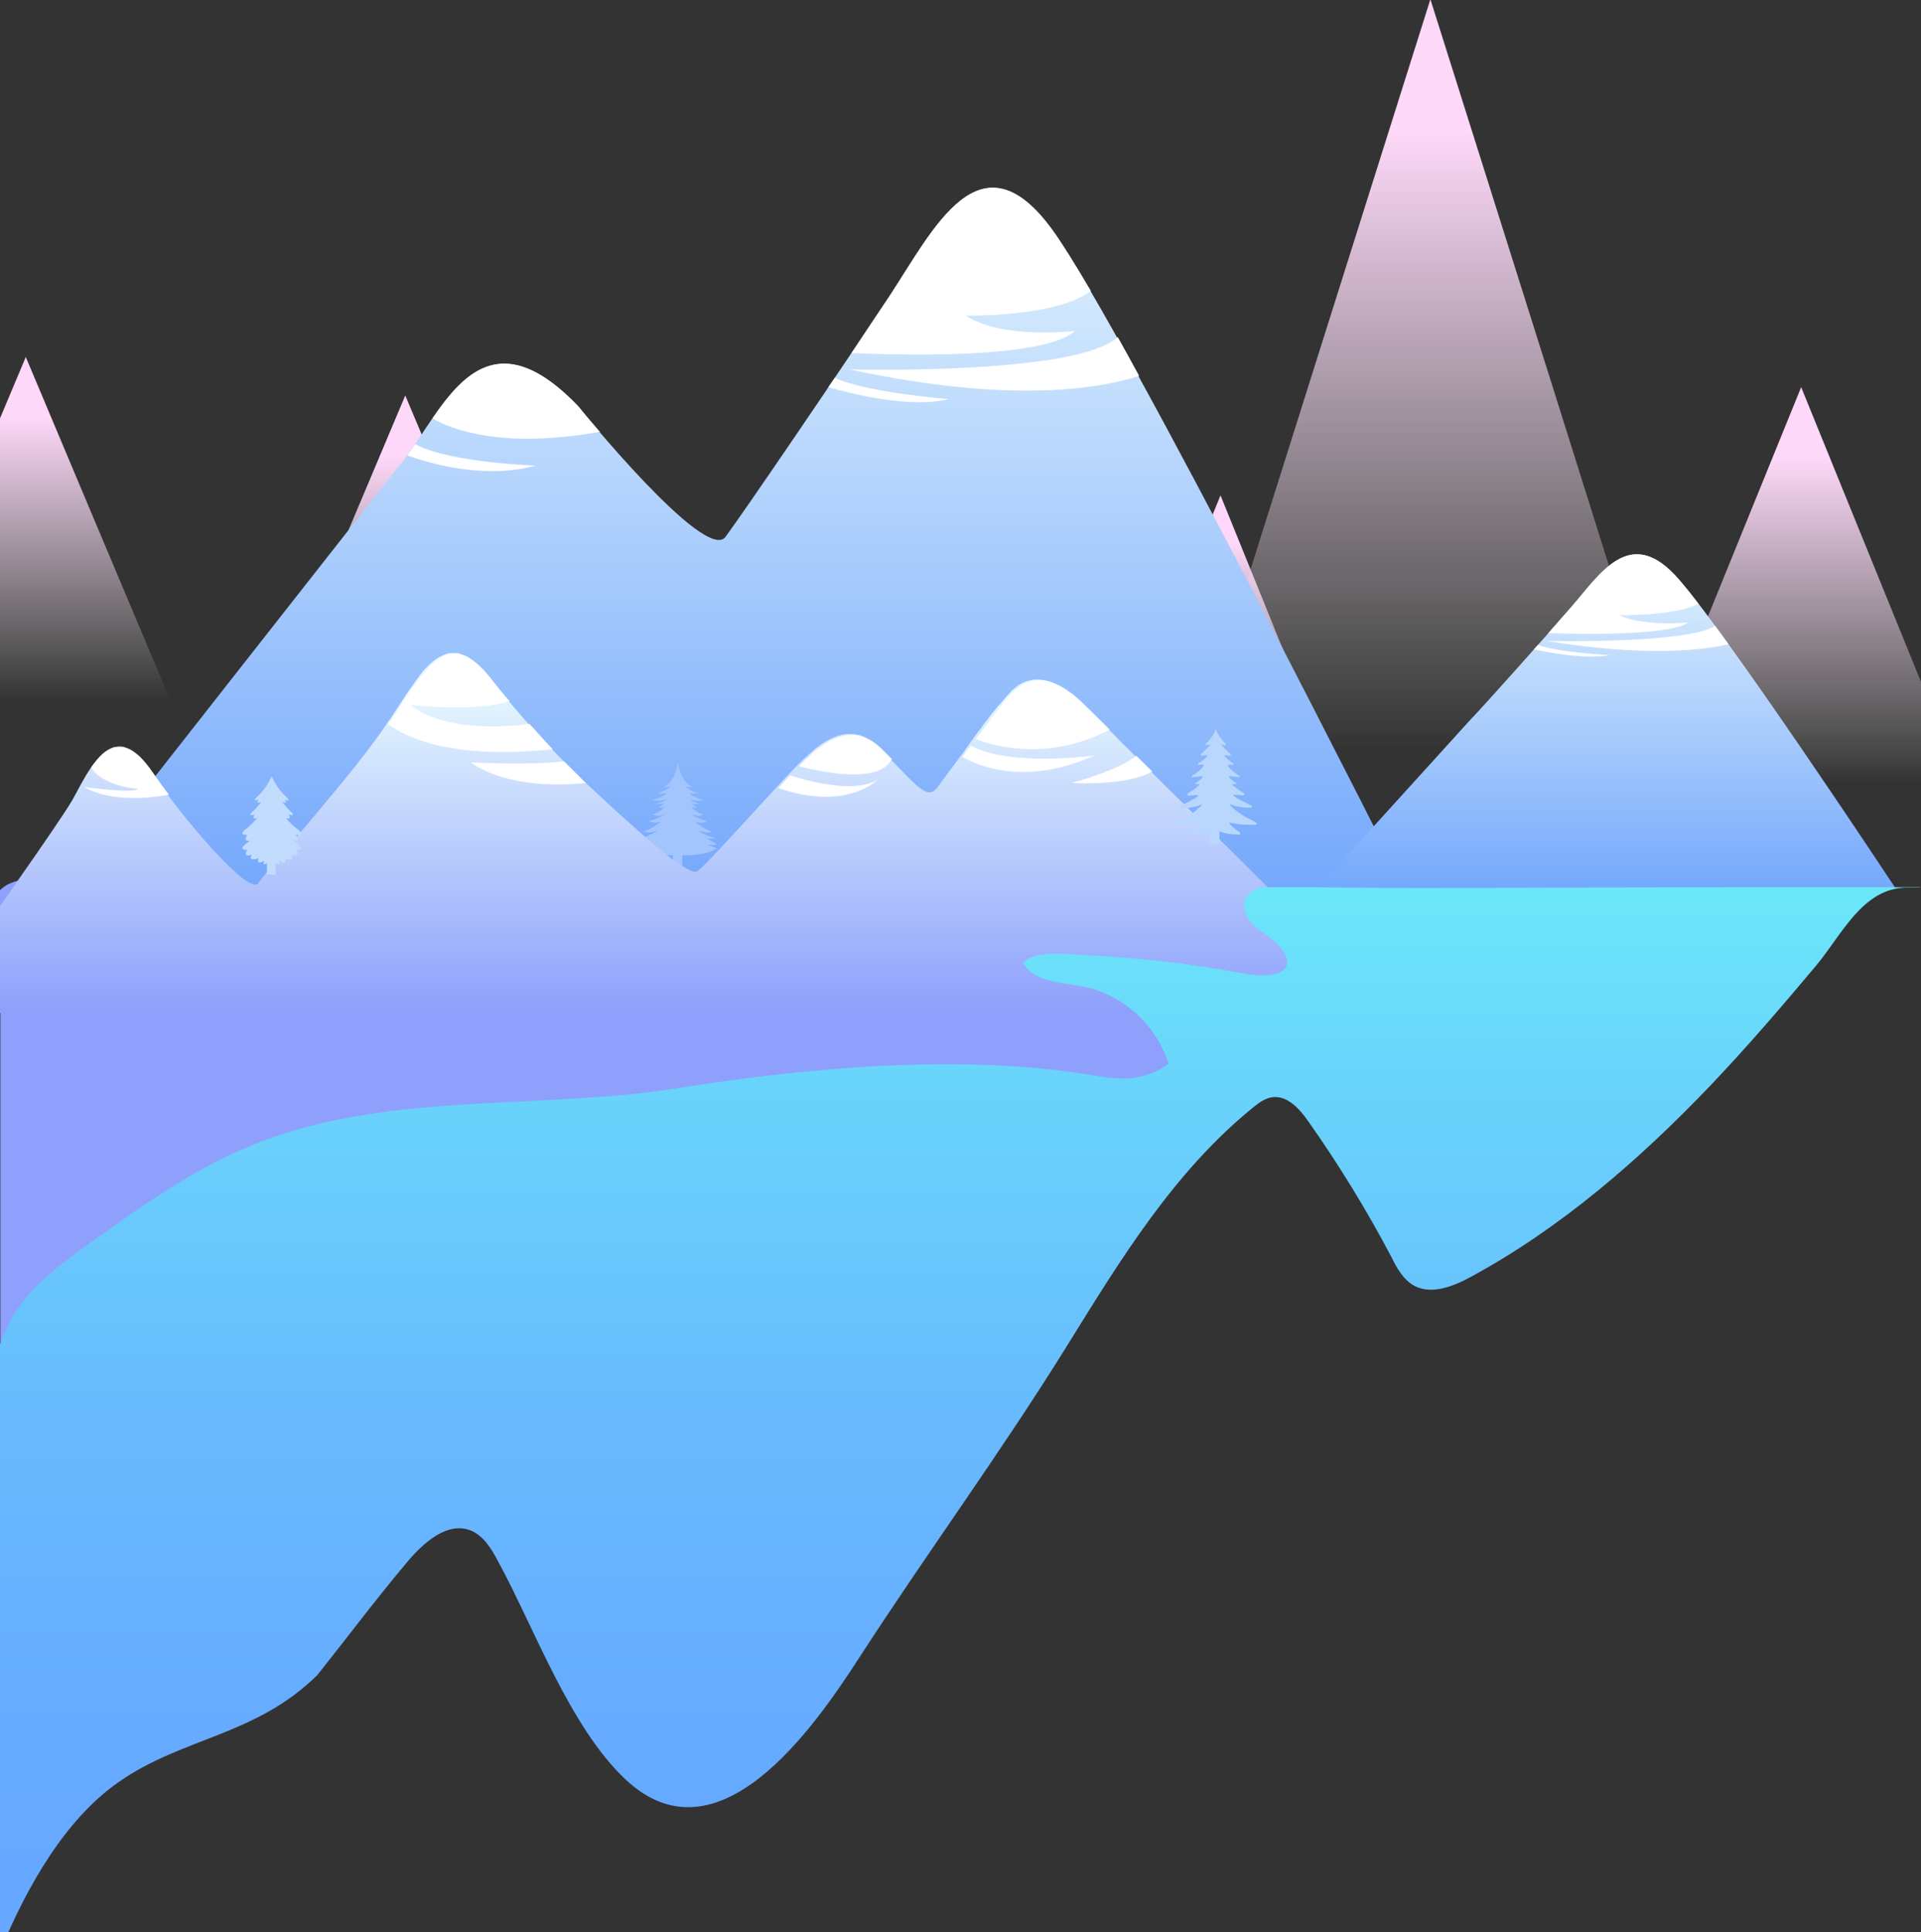<?xml version="1.0" encoding="utf-8"?>
<!-- Generator: Adobe Illustrator 23.0.4, SVG Export Plug-In . SVG Version: 6.00 Build 0)  -->
<svg version="1.1" id="Layer_1" xmlns="http://www.w3.org/2000/svg" xmlns:xlink="http://www.w3.org/1999/xlink" x="0px" y="0px"
	 viewBox="0 0 529 532" style="enable-background:new 0 0 529 532;" xml:space="preserve">
<rect x="0" y="0" width="529" height="532" fill="#333333" stroke="none"/>
<style type="text/css">
	.st0{fill:url(#SVGID_1_);}
	.st1{fill:url(#SVGID_2_);}
	.st2{fill:url(#SVGID_3_);}
	.st3{fill:url(#SVGID_4_);}
	.st4{fill:url(#SVGID_5_);}
	.st5{fill:#8EA0FC;}
	.st6{fill:url(#SVGID_6_);}
	.st7{fill:#FFFFFF;}
	.st8{fill:#A3C5FD;}
	.st9{fill:url(#SVGID_7_);}
	.st10{fill:#B9D6FC;}
	.st11{fill:url(#SVGID_8_);}
	.st12{fill:#C1DCFD;}
	.st13{fill:url(#SVGID_9_);}
	.st14{fill:url(#SVGID_10_);}
	.st15{opacity:0.3;fill:url(#SVGID_11_);}
	.st16{opacity:0.3;fill:url(#SVGID_12_);}
	.st17{fill:url(#SVGID_13_);}
	.st18{fill:url(#SVGID_14_);}
</style>
<g>
	<linearGradient id="SVGID_1_" gradientUnits="userSpaceOnUse" x1="393.868" y1="-0.18" x2="393.868" y2="205.778">
		<stop  offset="0.177" style="stop-color:#FDD8F8"/>
		<stop  offset="0.431" style="stop-color:#FDDDF9;stop-opacity:0.692"/>
		<stop  offset="0.719" style="stop-color:#FEEAFB;stop-opacity:0.342"/>
		<stop  offset="1" style="stop-color:#FFFFFF;stop-opacity:0"/>
	</linearGradient>
	<polygon class="st0" points="393.9,-0.2 426.4,102.8 458.8,205.8 393.9,205.8 328.9,205.8 361.4,102.8 	"/>
	<linearGradient id="SVGID_2_" gradientUnits="userSpaceOnUse" x1="495.996" y1="106.638" x2="495.996" y2="215.778">
		<stop  offset="0.177" style="stop-color:#FDD8F8"/>
		<stop  offset="0.431" style="stop-color:#FDDDF9;stop-opacity:0.692"/>
		<stop  offset="0.719" style="stop-color:#FEEAFB;stop-opacity:0.342"/>
		<stop  offset="1" style="stop-color:#FFFFFF;stop-opacity:0"/>
	</linearGradient>
	<polygon class="st1" points="496,106.6 518.2,161.2 540.4,215.8 496,215.8 451.6,215.8 473.8,161.2 	"/>
	<linearGradient id="SVGID_3_" gradientUnits="userSpaceOnUse" x1="336.099" y1="136.398" x2="336.099" y2="212.778">
		<stop  offset="0.177" style="stop-color:#FDD8F8"/>
		<stop  offset="0.431" style="stop-color:#FDDDF9;stop-opacity:0.692"/>
		<stop  offset="0.719" style="stop-color:#FEEAFB;stop-opacity:0.342"/>
		<stop  offset="1" style="stop-color:#FFFFFF;stop-opacity:0"/>
	</linearGradient>
	<polygon class="st2" points="336.1,136.4 351.6,174.6 367.2,212.8 336.1,212.8 305,212.8 320.5,174.6 	"/>
	<linearGradient id="SVGID_4_" gradientUnits="userSpaceOnUse" x1="23.465" y1="98.3" x2="23.465" y2="192.83">
		<stop  offset="0.177" style="stop-color:#FDD8F8"/>
		<stop  offset="0.431" style="stop-color:#FDDDF9;stop-opacity:0.692"/>
		<stop  offset="0.719" style="stop-color:#FEEAFB;stop-opacity:0.342"/>
		<stop  offset="1" style="stop-color:#FFFFFF;stop-opacity:0"/>
	</linearGradient>
	<polygon class="st3" points="46.9,192.8 0,192.8 0,115.2 7.1,98.3 27,145.6 	"/>
	
		<linearGradient id="SVGID_5_" gradientUnits="userSpaceOnUse" x1="-1789.914" y1="108.864" x2="-1789.914" y2="203.39" gradientTransform="matrix(0.694 0 0 1 1353.565 0)">
		<stop  offset="0.177" style="stop-color:#FDD8F8"/>
		<stop  offset="0.431" style="stop-color:#FDDDF9;stop-opacity:0.692"/>
		<stop  offset="0.719" style="stop-color:#FEEAFB;stop-opacity:0.342"/>
		<stop  offset="1" style="stop-color:#FFFFFF;stop-opacity:0"/>
	</linearGradient>
	<polygon class="st4" points="111.6,108.9 131.5,156.1 151.4,203.4 111.6,203.4 71.8,203.4 91.7,156.1 	"/>
</g>
<g>
	<g>
		<path class="st5" d="M329.2,308.7c-11.1,10-27.6,10.3-42.5,10.1c-95.3-1.4-190.8-7.8-274.3,46.7c-3.8,2.5-8,5.1-12.3,4.7h0
			c0-0.1,0-0.1,0-0.1V249.4c-2.2,3.1-4.4,6.2-6.5,9.2c0.6-1.7,1.1-3.4,1.8-5.1c1.1-3,2.4-6.3,4.7-8.5c0.7-0.6,1.4-1.2,2.3-1.6
			c0.8-0.4,1.7-0.7,2.6-0.9c2.8-0.6,5.8-0.2,8.7-0.2c2.5,0,4.9-0.3,7.3-0.7c3.1-0.6,6.1-1.4,9.1-2.2c7.5-2.1,17.1-4.6,27-7.6
			c3.6-1.1,7.3-2.3,11-3.5c0,0,0,0,0,0c4.1-1.4,8.2-3,12.2-4.6c4.8-2,9.3-4.2,13.4-6.7c4.6-2.8,8.7-5.8,11.8-9.2
			c1.3-1.4,2.5-2.8,3.6-4.3c0.5-0.6,0.9-1.2,1.4-1.9c1.5-2,2.8-4.1,4.2-6.2c0.2-0.3,0.4-0.6,0.6-0.9c3.3-5.1,6.4-10.1,10.5-14.4
			c3.3-3.4,7.1-6.3,12.2-8.4c0.1,0,0.2-0.1,0.2-0.1c17.4-7.2,38.3-6.4,56.8-6.4c2.1,0,4.6-0.1,7.4-0.2c23.1-0.8,65.3-4.2,79.2,9.2
			c4.4,4.3,4.5,8.7,3.4,13.1c-0.9,3.9-2.7,7.9-3.3,11.9c-0.3,2.3-0.4,4.6-0.4,6.9c0,0.8,0.1,1.7,0.1,2.5c0.1,1.3,0.2,2.6,0.4,3.9
			c1.1,8.9,3.4,17.7,1.9,26.7c-0.3,1.7-0.6,3.4-1,5.2c-1.2,6.4-2.2,13.3-0.2,19.4c0,0.1,0.1,0.3,0.1,0.4c3.1,8.2,12.4,2.9,18.5,4.3
			c3.1,0.7,5.7,2.9,8.6,4c4.8,1.9,7.8,3.4,10.8,6.2c1.3,1.2,2.5,2.7,3.9,4.4c3.1,4,8.8,7.6,10.1,12.6
			C335.7,300.6,332.8,305.5,329.2,308.7z"/>
		<g>
			
				<linearGradient id="SVGID_6_" gradientUnits="userSpaceOnUse" x1="-140.173" y1="244.528" x2="-140.173" y2="51.569" gradientTransform="matrix(-1 0 0 1 62.66 0)">
				<stop  offset="0" style="stop-color:#75A8FC"/>
				<stop  offset="1" style="stop-color:#E2F4FD"/>
			</linearGradient>
			<path class="st6" d="M18.6,244.5c0,0,86.4-110.1,92-117.1c11.2-13.9,21.5-43.8,48.6-15.5c0,0,35.1,43.4,40.6,35.9
				c5.6-7.6,32.7-47.4,45-66.1c12.3-18.7,25.1-45.8,45-18.3c19.9,27.5,97.2,181.3,97.2,181.3H18.6z"/>
			<g>
				<path class="st7" d="M228.1,106.6c0.6-0.9,1.2-1.7,1.8-2.6c8.5,4.1,31.4,5.9,31.4,5.9C250.8,112.5,234.6,108.5,228.1,106.6z"/>
				<path class="st7" d="M233.9,101.7c0,0,62.4,1.7,73.9-8.9c1.9,3.4,3.9,7,5.9,10.7C304.6,106.5,280,111.7,233.9,101.7z"/>
				<path class="st7" d="M265.9,86.9c10.5,6.7,30.1,4.2,30.1,4.2c-8.7,8-50.1,6.6-61.5,6.1c3.9-5.9,7.5-11.3,10.4-15.5
					c12.3-18.7,25.1-45.8,45-18.3c2.6,3.6,6.2,9.4,10.5,16.7C290.8,87.4,265.9,86.9,265.9,86.9z"/>
				<path class="st7" d="M112.2,125.4c0.7-1,1.4-2,2.2-3.1c9.3,5.1,33.1,5.9,33.1,5.9C133.1,132.2,117.4,127.3,112.2,125.4z"/>
				<path class="st7" d="M119.1,115.2c8.9-13,19.8-24.6,40.2-3.3c0,0,2.3,2.9,5.9,7C138.2,123.7,124.2,118.2,119.1,115.2z"/>
			</g>
		</g>
		<g>
			<path id="XMLID_15_" class="st8" d="M176,232.4c1-0.5,1.8-0.9,2.6-1.5c-1.3,0.1-2.2,0-2.2,0c-0.1,0,3.5-1.1,4.6-2.3
				c-1.7,0.8-2.6,0.7-3.7,0.4c2.1-0.7,4.7-2.7,4.7-2.7c-1.9,0.6-3.4-0.2-3.4-0.2s2.7-0.6,4.3-1.9c-1.9,0.7-2.3,0.4-3.1,0.1
				c1.5-0.6,2.7-1.3,3.3-2.3c-0.5,0.5-1.2,0.4-1.8,0.3c0.8-0.3,1.1-0.6,1.6-1.1c-1.1,0.3-2.6,0.2-2.6,0.2c1-0.1,1.9-0.4,3.2-1.3
				c-1.4,0.4-2.8,0.6-3.6,0.1c1.1-0.2,3.3-1.1,3.7-1.8c-1,0.2-2.4,0-2.4,0c1.6-0.5,2.8-1.2,3.6-2c-0.8,0.4-1.6,0.4-2.1,0.3
				c2.7-1.1,3.6-4.5,4-6.6c0.4,2.2,1.3,5.5,4,6.6c-0.5,0.1-1.3,0.1-2.1-0.3c0.8,0.8,2,1.5,3.6,2c0,0-1.4,0.2-2.4,0
				c0.4,0.7,2.6,1.6,3.7,1.8c-0.7,0.5-2.1,0.3-3.6-0.1c1.3,0.9,2.2,1.2,3.2,1.3c0.1,0-1.5,0.1-2.6-0.2c0.5,0.5,0.7,0.8,1.6,1.1
				c-0.6,0.1-1.3,0.2-1.8-0.3c0.6,1,1.7,1.7,3.3,2.3c-0.8,0.3-1.1,0.6-3.1-0.1c1.5,1.3,4.3,1.9,4.3,1.9s-1.4,0.8-3.4,0.2
				c0,0,2.6,2.1,4.7,2.7c-1.1,0.3-1.9,0.4-3.7-0.4c1.1,1.2,4.7,2.3,4.6,2.3c-0.1,0-1,0.1-2.2,0c0.8,0.6,1.7,1,2.6,1.5
				c-0.6,0.4-1.8,0.3-2.5,0.1c0.6,0.5,1.7,0.8,2.5,1c-1.7,1.4-5.5,2.1-9.5,2v3.8h-2.6v-3.8c-3.8,0-7.7-0.7-9.4-2
				c0.8-0.2,1.8-0.5,2.4-1C177.7,232.7,176.6,232.8,176,232.4z"/>
			<linearGradient id="SVGID_7_" gradientUnits="userSpaceOnUse" x1="192.175" y1="278.86" x2="192.175" y2="180.029">
				<stop  offset="0" style="stop-color:#8DA0FC"/>
				<stop  offset="0.868" style="stop-color:#E2F4FD"/>
			</linearGradient>
			<path class="st9" d="M384.3,278.9H0v-29.4c1.6-2.3,3.3-4.6,4.8-6.9c7.1-10.1,13.3-19.2,15-22.1c1.5-2.6,3.2-6.2,5.3-9.2
				c0.6-0.8,1.1-1.5,1.7-2.2c0.2-0.2,0.4-0.5,0.6-0.7c1-1.1,2.1-1.9,3.3-2.4c0.2-0.1,0.3-0.1,0.5-0.2c0.1,0,0.2-0.1,0.3-0.1
				c0.1,0,0.2,0,0.2,0c0.5-0.1,1.1-0.1,1.6-0.1c0.1,0,0.2,0,0.3,0c0.1,0,0.2,0,0.2,0c0.1,0,0.2,0,0.2,0.1c0.2,0,0.4,0.1,0.6,0.2
				c0.2,0.1,0.4,0.1,0.6,0.2c0.4,0.2,0.7,0.3,1.1,0.6c0.4,0.2,0.7,0.5,1.1,0.8c0.4,0.3,0.8,0.6,1.2,1c0.2,0.2,0.3,0.4,0.5,0.6
				c0.2,0.2,0.4,0.5,0.6,0.7c0.2,0.2,0.4,0.5,0.6,0.7c0.2,0.2,0.4,0.5,0.6,0.8c0.2,0.3,0.4,0.6,0.6,0.9l0.5,0.8
				c0.2,0.2,0.3,0.4,0.5,0.6c0,0,0,0,0,0.1c1.1,1.6,2.2,3.1,3.3,4.6c0.1,0.1,0.2,0.2,0.3,0.4h0c3.5,4.8,7.2,9.2,10.5,13
				c7.3,8.3,13.3,13.4,14.5,11.5c0.3-0.5,1-1.3,2-2.6c0.7-0.8,1.5-1.8,2.4-2.9c0,0,0-0.1,0.1-0.1c1.4-1.7,3.2-3.7,5.1-5.9
				c0.1-0.1,0.1-0.1,0.2-0.2c0.2-0.2,0.4-0.5,0.6-0.8c0.3-0.3,0.6-0.7,0.9-1.1c0,0,0,0,0,0c3.3-3.9,7.1-8.4,10.7-12.8
				c3.9-4.7,7.6-9.4,10.6-13.5c0.5-0.7,1-1.4,1.5-2.1c0.4-0.6,0.9-1.3,1.3-1.9c1.2-1.7,2.3-3.4,3.4-5.1c0.3-0.4,0.5-0.8,0.8-1.2
				c0,0,0,0,0,0c0.2-0.4,0.5-0.7,0.7-1.1c0.5-0.8,1-1.5,1.5-2.2c0.2-0.3,0.5-0.7,0.7-1c0.2-0.3,0.5-0.7,0.7-1
				c0.3-0.4,0.6-0.8,0.9-1.2c0.2-0.2,0.3-0.4,0.5-0.7c0.2-0.3,0.5-0.6,0.7-0.9c0.2-0.2,0.4-0.5,0.6-0.7c0.1-0.1,0.2-0.2,0.3-0.3
				c0.2-0.2,0.4-0.4,0.6-0.6c0.9-0.9,1.8-1.6,2.7-2.2c0.1-0.1,0.3-0.2,0.4-0.2c0.2-0.1,0.5-0.3,0.8-0.4c0.1,0,0.2-0.1,0.3-0.1
				c0,0,0.1,0,0.1-0.1c0.1,0,0.2-0.1,0.3-0.1c0.2-0.1,0.3-0.1,0.5-0.2c0.1,0,0.3-0.1,0.4-0.1c0,0,0,0,0,0c0.1,0,0.3,0,0.4-0.1
				c0.1,0,0.3,0,0.4,0c0.3,0,0.6,0,0.9,0c0,0,0,0,0.1,0c0.1,0,0.2,0,0.3,0c0.1,0,0.2,0,0.3,0c0.3,0,0.6,0.1,0.8,0.2
				c0.1,0,0.2,0,0.3,0.1c0.3,0.1,0.5,0.2,0.8,0.3c0.2,0.1,0.3,0.1,0.5,0.2c0.2,0.1,0.4,0.2,0.6,0.3c0.2,0.1,0.4,0.2,0.6,0.4
				c0.2,0.1,0.4,0.3,0.6,0.4c0.2,0.2,0.4,0.3,0.6,0.5c0.2,0.2,0.4,0.4,0.6,0.6c0.2,0.2,0.4,0.4,0.7,0.6c0.2,0.2,0.4,0.4,0.7,0.7
				c0.7,0.7,1.4,1.5,2.1,2.4c1.7,2.2,3.5,4.3,5.2,6.3c1.8,2.2,3.7,4.3,5.4,6.3c1.2,1.4,2.4,2.7,3.6,4c0.8,0.9,1.6,1.7,2.4,2.5
				c0.2,0.2,0.3,0.3,0.5,0.5c1.1,1.1,2.1,2.2,3.1,3.2c2.1,2.1,4.1,4.1,6,5.9c3.1,2.9,5.9,5.5,8.3,7.7c2.5,2.2,5.3,4.8,8.1,7.2
				c0.2,0.2,0.4,0.4,0.6,0.5c0,0,0,0,0.1,0.1c1.8,1.6,3.7,3.2,5.4,4.5c0.5,0.5,1.1,0.9,1.6,1.3c0.9,0.7,1.8,1.3,2.6,1.8
				c2.2,1.4,3.8,2.1,4.6,1.5c2.1-1.6,14.7-15.5,21.7-23.1h0c0.1-0.1,0.2-0.2,0.2-0.2c1.2-1.3,2.2-2.4,3-3.2c0-0.1,0.1-0.1,0.2-0.2
				c0.7-0.7,1.4-1.5,2.3-2.4c0.2-0.2,0.5-0.5,0.7-0.7l0.7-0.7c0,0,0.1-0.1,0.1-0.1c0.3-0.3,0.6-0.6,0.9-0.8c0.6-0.6,1.2-1.1,1.9-1.7
				c0.1-0.1,0.3-0.2,0.4-0.4c0.3-0.2,0.6-0.5,0.9-0.7c1.5-1.1,3.1-2.1,4.8-2.7c0.7-0.3,1.4-0.5,2-0.6c1.4-0.3,2.8-0.3,4.2,0
				c0.2,0,0.3,0.1,0.5,0.1c0.2,0,0.4,0.1,0.5,0.2c0.7,0.2,1.4,0.6,2.1,1c0.5,0.3,1.1,0.7,1.6,1.1c0.2,0.1,0.4,0.3,0.5,0.5
				c0.2,0.1,0.4,0.3,0.5,0.5s0.4,0.4,0.5,0.5c0.9,0.9,1.8,1.8,2.6,2.6c8.1,8.4,10.6,11.5,13.2,7.9c1.2-1.6,3.6-4.9,6.3-8.5
				c0.3-0.4,0.5-0.7,0.8-1.1c0.5-0.7,1-1.4,1.5-2.1c0.4-0.6,0.9-1.2,1.3-1.8c0.7-1,1.4-1.9,2.1-2.8c0.2-0.3,0.5-0.7,0.7-1
				c0.1-0.1,0.2-0.2,0.3-0.4c0.2-0.2,0.3-0.4,0.5-0.6c0.6-0.8,1.1-1.5,1.6-2.1c0.2-0.2,0.3-0.4,0.5-0.6c0.3-0.4,0.6-0.7,0.8-1
				c0.2-0.2,0.3-0.4,0.5-0.5c0.9-1,2-2.5,3.4-3.9c0.1-0.1,0.2-0.2,0.3-0.3c1.1-1,2.3-1.9,3.8-2.4c0.2-0.1,0.5-0.2,0.7-0.2
				c0,0,0.1,0,0.1,0c0.3-0.1,0.5-0.1,0.8-0.2c0.2,0,0.4-0.1,0.7-0.1c0,0,0,0,0.1,0c0.2,0,0.5,0,0.7,0c1.1,0,2.2,0.2,3.5,0.6
				c0.6,0.2,1.3,0.5,2,0.9c0.5,0.3,1,0.6,1.6,0.9c1.6,1,3.4,2.4,5.3,4.3c1.6,1.6,4,3.9,7,6.9c1,0.9,2,1.9,3,3
				c1.3,1.3,2.8,2.7,4.2,4.2h0c1.4,1.4,2.9,2.8,4.4,4.3c0.1,0.1,0.3,0.2,0.4,0.4c2.7,2.7,5.6,5.6,8.6,8.5c0.4,0.4,0.7,0.7,1.1,1.1
				c0.5,0.4,0.9,0.9,1.3,1.3c2.5,2.5,5,5,7.6,7.5c4.4,4.4,8.9,8.8,13.2,13.1c0.1,0,0.1,0.1,0.2,0.2
				C368.2,262.8,384.3,278.9,384.3,278.9z"/>
			<path id="XMLID_14_" class="st10" d="M323.7,226.6c0.5-0.3,1.1-0.7,2.6-1.4c2-1,3.7-2.6,4.6-3.4c0.1-0.1,0-0.3-0.2-0.2
				c-1.9,0.8-4.2,1-5.6,0.9c-0.3,0-0.4-0.5-0.1-0.6c1.6-0.7,3.9-1.9,4.8-2.6c0.2-0.1,0.1-0.4-0.1-0.4c-0.6,0-1.5,0.1-2.4,0.2
				c-0.3,0-0.5-0.4-0.2-0.6c0.5-0.3,1.1-0.7,1.8-1.2l1.3-1.1c0.1-0.1,0-0.3-0.1-0.3h-0.8c-0.2,0-0.3-0.2-0.1-0.3
				c0.9-0.5,1.6-1.1,1.9-1.5c0.1-0.2,0-0.4-0.2-0.4l-2.5,0.3c-0.2,0-0.3-0.3-0.1-0.4c1.3-0.7,2.6-1.9,3.1-2.6c0.1-0.2,0-0.5-0.3-0.5
				l-1,0.1c-0.2,0-0.3-0.3-0.1-0.4c1.1-0.6,2-1.5,2.4-2c0.1-0.2,0-0.4-0.2-0.3l-1.3,0.2c-0.2,0-0.4-0.2-0.2-0.4c1.1-1,2-2,2.5-2.5
				c0.1-0.1,0-0.2-0.1-0.2c-0.2,0-0.5,0.1-0.8,0.2c-0.2,0.1-0.4-0.2-0.2-0.4c1.3-1.3,2.7-3.4,2.7-4.2c0,0.8,1.4,2.9,2.7,4.2
				c0.2,0.2,0,0.5-0.2,0.4c-0.3-0.1-0.6-0.1-0.8-0.2c-0.1,0-0.2,0.1-0.1,0.2c0.5,0.5,1.4,1.5,2.5,2.5c0.2,0.2,0,0.4-0.2,0.4
				l-1.3-0.2c-0.2,0-0.3,0.2-0.2,0.3c0.4,0.5,1.4,1.4,2.4,2c0.2,0.1,0.1,0.4-0.1,0.4l-1-0.1c-0.2,0-0.4,0.2-0.3,0.5
				c0.5,0.7,1.8,1.9,3.1,2.6c0.2,0.1,0.1,0.4-0.1,0.4l-2.5-0.3c-0.2,0-0.3,0.2-0.2,0.4c0.4,0.4,1,1,1.9,1.5c0.2,0.1,0.1,0.3-0.1,0.3
				h-0.8c-0.1,0-0.2,0.2-0.1,0.3l1.3,1c0.7,0.5,1.3,0.9,1.8,1.2c0.3,0.2,0.2,0.6-0.2,0.6c-0.8-0.1-1.8-0.1-2.4-0.2
				c-0.2,0-0.3,0.2-0.1,0.4c0.9,0.7,3.3,1.9,4.8,2.6c0.3,0.1,0.2,0.6-0.1,0.6c-1.5,0-3.7-0.1-5.6-0.9c-0.1-0.1-0.3,0.1-0.2,0.2
				c0.8,0.8,2.6,2.4,4.6,3.4c1.5,0.8,2.1,1.1,2.6,1.4c0.3,0.2,0.2,0.6-0.2,0.6c-1.1,0-2.6,0-3.9-0.1c-1.5-0.1-2.5-0.4-3.1-0.5
				c-0.1,0-0.3,0.1-0.2,0.2c0.4,0.5,1.3,1.5,2.9,2.5c0.3,0.2,0.1,0.6-0.2,0.6c-1.3,0-3.8-0.2-5.4-0.9v3.6h-2.7v-3.6
				c-1.6,0.7-4,0.9-5.3,0.9c-0.3,0-0.4-0.4-0.2-0.6c1.6-1,2.5-2,2.9-2.5c0.1-0.1,0-0.3-0.2-0.2c-0.6,0.2-1.6,0.4-3.1,0.5
				c-1.3,0.1-2.8,0.1-3.9,0.1C323.5,227.3,323.4,226.8,323.7,226.6z"/>
			<g>
				<path class="st7" d="M23.2,216.7c0,0,13.8,1.9,14.8,0.5c0,0-9.7-0.6-12.9-5.9c4.1-5.9,9.4-9.5,16.7,1c1.5,2.2,3.1,4.4,4.7,6.5
					C42.9,219.5,31.1,221.3,23.2,216.7z"/>
				<path class="st7" d="M129.6,209.9c0,0,16.6,0.9,25.7-0.3c2.1,2.1,4.1,4.1,6,6C155.4,216.2,139.8,217.1,129.6,209.9z"/>
				<path class="st7" d="M106.9,199.4c9.6-14,15.9-28.2,28.2-12.7c1.7,2.2,3.4,4.3,5.2,6.3c-9.1,3.2-27.3,1.1-27.3,1.1
					c9.3,7.3,25.7,6.1,32.8,5.2c2.2,2.4,4.3,4.8,6.4,7C124.8,209.2,112,203.2,106.9,199.4z"/>
				<path class="st7" d="M220,211c5.5-5.7,14.2-13.5,23-4.6c0.9,0.9,1.8,1.8,2.6,2.6C244.1,212,238.9,215.7,220,211z"/>
				<path class="st7" d="M241.6,214.7c0,0-8.3,8.8-27.3,2.3c1.3-1.4,2.4-2.6,3.3-3.5C219.8,214.2,234.8,219,241.6,214.7z"/>
				<path class="st7" d="M295.1,215.6c0,0,12.8-3.4,17.8-7.5c1.4,1.4,2.9,2.8,4.4,4.3C314.8,213.9,308.6,216.1,295.1,215.6z"/>
				<path class="st7" d="M301.4,208c-18.9,8.5-31.9,3-36.4,0.4c0.8-1,1.5-2.1,2.3-3.1C278.6,211.3,301.4,208,301.4,208z"/>
				<path class="st7" d="M268.7,203.5c2.9-3.9,5.6-7.5,6.9-9.1c3.2-3.8,9.5-13.7,23-0.4c1.6,1.6,4,3.9,7,6.9
					C288,210.1,272.6,205,268.7,203.5z"/>
			</g>
		</g>
		<g>
			
				<linearGradient id="SVGID_8_" gradientUnits="userSpaceOnUse" x1="-379.667" y1="244.528" x2="-379.667" y2="152.541" gradientTransform="matrix(-1 0 0 1 62.66 0)">
				<stop  offset="0" style="stop-color:#75A8FC"/>
				<stop  offset="1" style="stop-color:#E2F4FD"/>
			</linearGradient>
			<path class="st11" d="M404.7,198.4c3.5-3.6,20.5-22.6,28.2-31.5c7.7-8.9,15.7-21.8,28.2-8.7c12.5,13.1,60.9,86.4,60.9,86.4H362.8
				L404.7,198.4z"/>
			<g>
				<path class="st7" d="M422.4,178.8c0.4-0.4,0.7-0.8,1.1-1.2c5.4,2,19.7,2.8,19.7,2.8C436.6,181.6,426.4,179.7,422.4,178.8z"/>
				<path class="st7" d="M426,176.5c0,0,39.1,0.8,46.3-4.2c1.2,1.6,2.4,3.3,3.7,5.1C470.3,178.7,454.8,181.2,426,176.5z"/>
				<path class="st7" d="M446,169.4c6.6,3.2,18.9,2,18.9,2c-5.4,3.8-31.4,3.2-38.5,2.9c2.5-2.8,4.7-5.4,6.5-7.4
					c7.7-8.9,15.7-21.8,28.2-8.7c1.6,1.7,3.9,4.5,6.6,8C461.6,169.6,446,169.4,446,169.4z"/>
			</g>
			<path id="XMLID_13_" class="st12" d="M67.4,232.6c0.5-0.4,1-0.8,1.4-1.2c-2.1,0.5-0.7-1.5-0.7-1.5c-2.5,0.1-0.7-1.4-0.7-1.4
				c1.7-1.2,3.4-3.2,3.4-3.2c-1.7,0.4-0.7-1-0.7-1c-2.2,0.6-0.5-0.9-0.5-0.9c1.1-0.8,2.3-2.6,2.3-2.6c-1.7,0.7-0.7-0.6-0.7-0.6
				c-2,0.6-0.4-0.8-0.4-0.8c2.3-2.1,3.4-4.4,3.8-5.3l0,0c0-0.1,0.1-0.1,0.1-0.2c0,0,0.1,0,0.1,0.1c0,0,0,0,0.1-0.1
				c0,0.1,0.1,0.1,0.1,0.2l0,0c0.4,0.9,1.5,3.2,3.8,5.3c0,0,1.6,1.5-0.4,0.8c0,0,1,1.3-0.7,0.6c0,0,1.3,1.7,2.3,2.6
				c0,0,1.8,1.5-0.5,0.9c0,0,1,1.4-0.7,1c0,0,1.6,2,3.4,3.2c0,0,1.8,1.5-0.7,1.4c0,0,1.4,2-0.7,1.5c0.4,0.4,0.9,0.8,1.4,1.2
				c0,0,1.8,1.5-0.7,1.4c0,0,1.6,2.3-1.3,1.3c0,0,1.5,2.2-1.8,1.1c0,0,1,1.9-1.6,0.6c0,0,0.2,0.7,0.2,0.9h-0.5
				c-0.1,0-0.3-0.1-0.6-0.2v3.1h-2.4v-3.2c-0.2,0.2-0.3,0.3-0.4,0.3h-0.5c-0.1-0.2,0.2-0.9,0.2-0.9c-2.6,1.3-1.6-0.7-1.6-0.7
				c-3.3,1.1-1.8-1-1.8-1c-2.9,1-1.3-1.3-1.3-1.3C65.6,234.1,67.4,232.6,67.4,232.6z"/>
		</g>
		<linearGradient id="SVGID_9_" gradientUnits="userSpaceOnUse" x1="264.31" y1="236.077" x2="264.31" y2="542.509">
			<stop  offset="0" style="stop-color:#6BEAF9"/>
			<stop  offset="0.213" style="stop-color:#69D3FB"/>
			<stop  offset="0.51" style="stop-color:#68BAFD"/>
			<stop  offset="0.781" style="stop-color:#66ABFF"/>
			<stop  offset="1" style="stop-color:#66A6FF"/>
		</linearGradient>
		<path class="st13" d="M528.7,244.4c-1.3,0-2.6,0-3.9,0c-12,0.3-17.6,13-24.7,21.5c-9.4,11.2-19,22.4-29.1,33
			c-19.5,20.4-41.1,39.2-66,52.7c-4.8,2.6-10.8,5-15.6,2.4c-3-1.7-4.8-4.9-6.3-8c-6.8-12.9-14.4-25.3-22.8-37.2
			c-2.4-3.5-5.8-7.2-9.9-6.7c-2.1,0.3-3.8,1.6-5.4,2.9c-21.7,17.6-36.5,41.9-51,65.3c-18.3,29.5-38.8,57.4-57.5,86.3
			c-12.4,19.2-38.8,57.2-64.2,33.4c-15.4-14.4-25.1-41.7-35.2-60.2c-1.8-3.4-4-7-7.5-8.4c-6.4-2.5-12.9,3.3-17.3,8.5
			c-8.7,10.3-16.6,20.9-24.9,31.3c-17,16.8-37,17.1-54.6,29.4C18,500.8,7.3,519.6,0,537.4V370.3h0c0-0.1,0-0.1,0-0.1
			c0.8-2.4,1.8-4.7,3-6.9c4.8-8.7,13.2-14.8,21.3-20.7c15.2-10.9,30.7-22,48.2-28.5c36-13.5,76.8-8.5,114.3-14.5
			c35.2-5.6,77.3-9.5,112.9-3.7c3.8,0.6,7.6,1.3,11.4,1c3.9-0.3,7.6-1.7,10.7-4c-1.7-5.4-4.9-10.2-9.1-14c-4.2-3.7-9.2-6.3-14.7-7.3
			c-5.9-1.1-13.2-1.2-16.2-6.4c0.2-0.3,0.5-0.5,0.8-0.8c3.5-2.8,12.6-1.5,16.3-1.4c14.5,0.7,29,2.3,43.3,5c14.2,2.6,16.3-4.2,5-11.7
			c-3.3-2.1-6.1-6.6-3.7-9.7c0.9-1,2.1-1.8,3.4-2.1c0.4-0.1,0.9-0.2,1.3-0.2h1.2c4.6,0,9,0,13.3,0c3.4,0,6.8,0.1,10.1,0.1
			c7,0.1,14,0.1,21.4,0.1c11.2,0,22.5-0.1,33.7-0.1c21.5-0.1,43-0.1,64.4-0.1H528.7z"/>
		<linearGradient id="SVGID_10_" gradientUnits="userSpaceOnUse" x1="659.99" y1="244.382" x2="659.99" y2="244.675">
			<stop  offset="0" style="stop-color:#6BEAF9"/>
			<stop  offset="0.213" style="stop-color:#69D3FB"/>
			<stop  offset="0.51" style="stop-color:#68BAFD"/>
			<stop  offset="0.781" style="stop-color:#66ABFF"/>
			<stop  offset="1" style="stop-color:#66A6FF"/>
		</linearGradient>
		<path class="st14" d="M782,244.4L782,244.4c0,0,0,0.1,0,0.3c-14.2-0.1-138.3-0.2-152.4-0.2h-80.7c-3.6,0-7.3,0-10.9-0.1H782z"/>
		<linearGradient id="SVGID_11_" gradientUnits="userSpaceOnUse" x1="-13.523" y1="770" x2="-13.523" y2="625.74">
			<stop  offset="0" style="stop-color:#91BAFD;stop-opacity:0"/>
			<stop  offset="9.734267e-02" style="stop-color:#A8C9FD;stop-opacity:9.734267e-02"/>
			<stop  offset="0.255" style="stop-color:#C8DCFE;stop-opacity:0.255"/>
			<stop  offset="0.42" style="stop-color:#E0ECFE;stop-opacity:0.42"/>
			<stop  offset="0.592" style="stop-color:#F1F6FF;stop-opacity:0.592"/>
			<stop  offset="0.778" style="stop-color:#FCFDFF;stop-opacity:0.778"/>
			<stop  offset="1" style="stop-color:#FFFFFF"/>
		</linearGradient>
		<path class="st15" d="M-18.6,627.5c4.1,15.8,7.4,99.1,14.6,142.5c-8.7-14.4-14.1-31.2-16.7-47.8c-4.2-26.1-2.1-52.8,0.1-79.2
			c0.5-5.7,1-11.5,1.5-17.3C-18.9,626.3-18.7,626.9-18.6,627.5z"/>
		<linearGradient id="SVGID_12_" gradientUnits="userSpaceOnUse" x1="533.32" y1="244.39" x2="533.32" y2="244.371">
			<stop  offset="0" style="stop-color:#91BAFD;stop-opacity:0"/>
			<stop  offset="9.734267e-02" style="stop-color:#A8C9FD;stop-opacity:9.734267e-02"/>
			<stop  offset="0.255" style="stop-color:#C8DCFE;stop-opacity:0.255"/>
			<stop  offset="0.42" style="stop-color:#E0ECFE;stop-opacity:0.42"/>
			<stop  offset="0.592" style="stop-color:#F1F6FF;stop-opacity:0.592"/>
			<stop  offset="0.778" style="stop-color:#FCFDFF;stop-opacity:0.778"/>
			<stop  offset="1" style="stop-color:#FFFFFF"/>
		</linearGradient>
		<path class="st16" d="M538,244.4h-9.3C531.8,244.4,534.9,244.4,538,244.4z"/>
	</g>
</g>
<linearGradient id="SVGID_13_" gradientUnits="userSpaceOnUse" x1="-3.235" y1="245.08" x2="-3.235" y2="258.65">
	<stop  offset="0.177" style="stop-color:#FDD8F8"/>
	<stop  offset="0.431" style="stop-color:#FDDDF9;stop-opacity:0.692"/>
	<stop  offset="0.719" style="stop-color:#FEEAFB;stop-opacity:0.342"/>
	<stop  offset="1" style="stop-color:#FFFFFF;stop-opacity:0"/>
</linearGradient>
<path class="st17" d="M0,245.1v4.4c-2.2,3.1-4.4,6.2-6.5,9.2c0.6-1.7,1.1-3.4,1.8-5.1C-3.6,250.5-2.3,247.3,0,245.1z"/>
<linearGradient id="SVGID_14_" gradientUnits="userSpaceOnUse" x1="-1.998901e-02" y1="370.12" x2="-1.998901e-02" y2="370.26">
	<stop  offset="0.177" style="stop-color:#FDD8F8"/>
	<stop  offset="0.431" style="stop-color:#FDDDF9;stop-opacity:0.692"/>
	<stop  offset="0.719" style="stop-color:#FEEAFB;stop-opacity:0.342"/>
	<stop  offset="1" style="stop-color:#FFFFFF;stop-opacity:0"/>
</linearGradient>
<path class="st18" d="M0,370.3c0-0.1,0-0.1,0-0.1L0,370.3L0,370.3z"/>
<g>
</g>
<g>
</g>
<g>
</g>
<g>
</g>
<g>
</g>
<g>
</g>
<g>
</g>
<g>
</g>
<g>
</g>
<g>
</g>
<g>
</g>
<g>
</g>
<g>
</g>
<g>
</g>
<g>
</g>
</svg>
